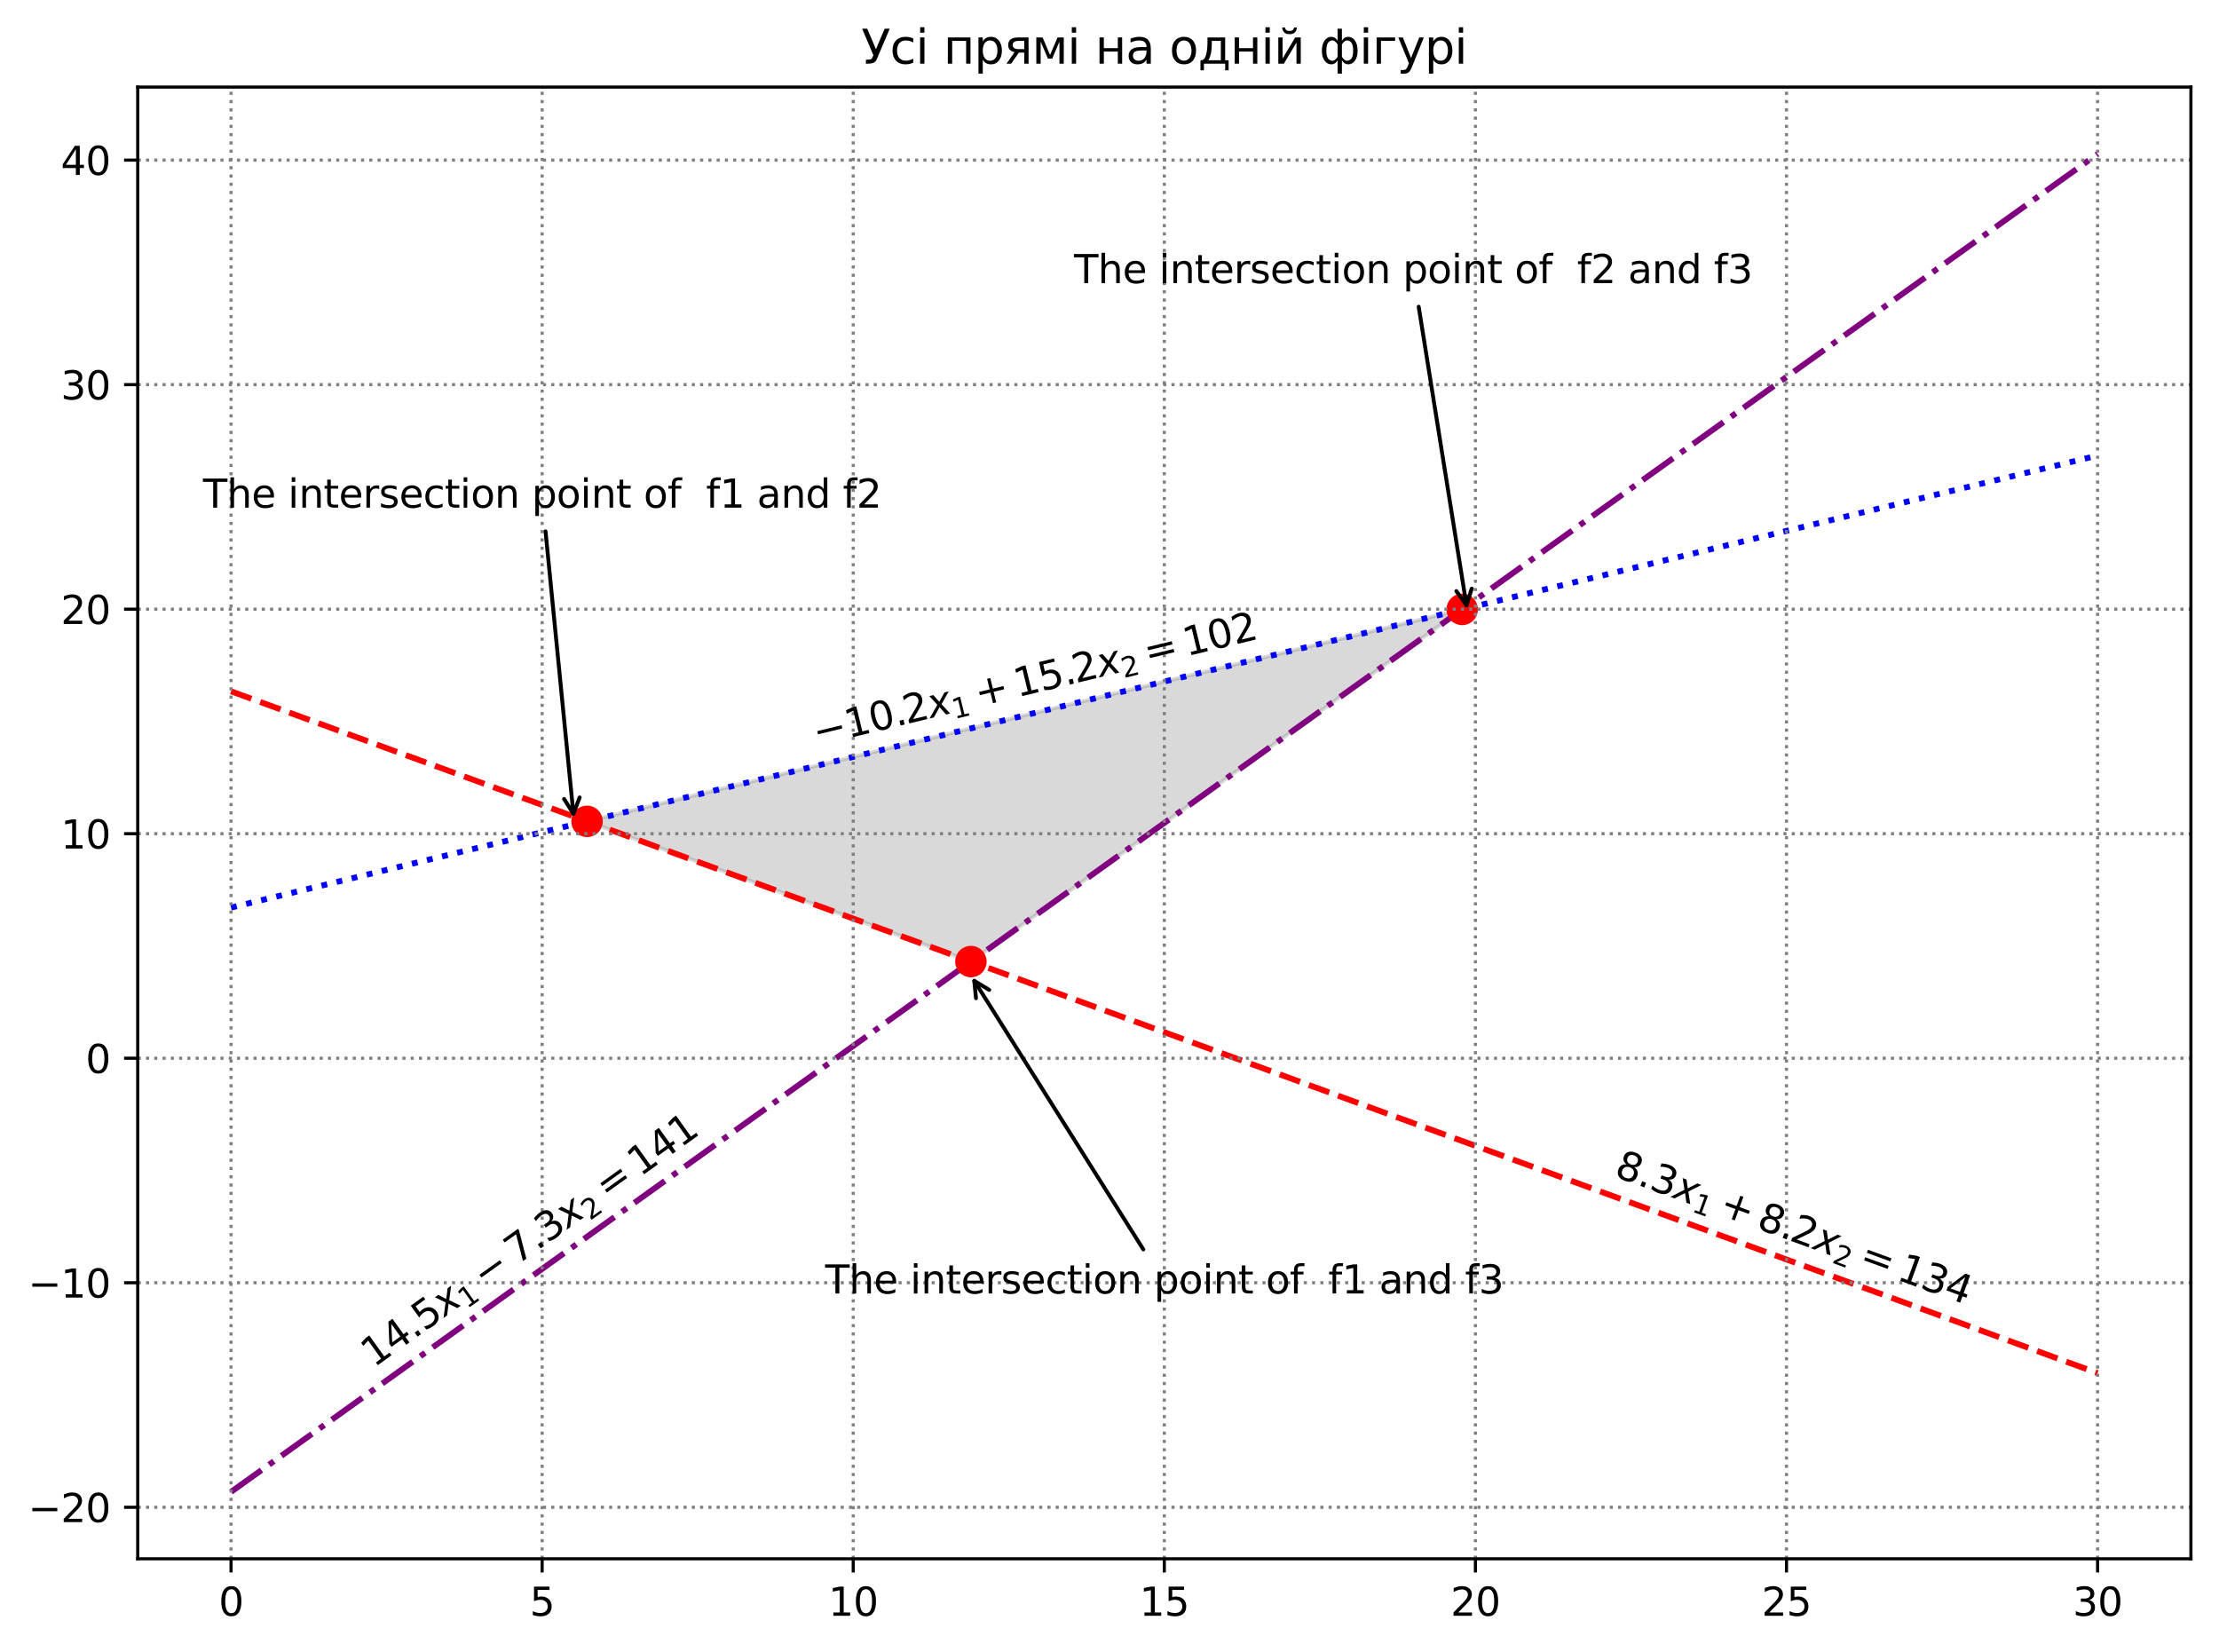 <?xml version="1.0" encoding="utf-8" standalone="no"?>
<!DOCTYPE svg PUBLIC "-//W3C//DTD SVG 1.1//EN"
  "http://www.w3.org/Graphics/SVG/1.1/DTD/svg11.dtd">
<svg xmlns:xlink="http://www.w3.org/1999/xlink" width="568.845pt" height="423.436pt" viewBox="0 0 568.845 423.436" xmlns="http://www.w3.org/2000/svg" version="1.1">
 <defs>
  <style type="text/css">*{stroke-linejoin: round; stroke-linecap: butt}</style>
 </defs>
 <g id="figure_1">
  <g id="patch_1">
   <path d="M 0 423.436 
L 568.845 423.436 
L 568.845 0 
L 0 0 
z
" style="fill: #ffffff"/>
  </g>
  <g id="axes_1">
   <g id="patch_2">
    <path d="M 35.305 399.558 
L 561.645 399.558 
L 561.645 22.318 
L 35.305 22.318 
z
" style="fill: #ffffff"/>
   </g>
   <g id="PolyCollection_1">
    <defs>
     <path id="m05fd730f6d" d="M 151.57 -212.509 
L 151.57 -213.166 
L 152.769 -213.457 
L 153.968 -213.747 
L 155.167 -214.038 
L 156.366 -214.328 
L 157.566 -214.618 
L 158.765 -214.909 
L 159.964 -215.199 
L 161.163 -215.489 
L 162.363 -215.78 
L 163.562 -216.07 
L 164.761 -216.361 
L 165.96 -216.651 
L 167.16 -216.941 
L 168.359 -217.232 
L 169.558 -217.522 
L 170.757 -217.812 
L 171.956 -218.103 
L 173.156 -218.393 
L 174.355 -218.684 
L 175.554 -218.974 
L 176.753 -219.264 
L 177.953 -219.555 
L 179.152 -219.845 
L 180.351 -220.135 
L 181.55 -220.426 
L 182.749 -220.716 
L 183.949 -221.007 
L 185.148 -221.297 
L 186.347 -221.587 
L 187.546 -221.878 
L 188.746 -222.168 
L 189.945 -222.458 
L 191.144 -222.749 
L 192.343 -223.039 
L 193.542 -223.33 
L 194.742 -223.62 
L 195.941 -223.91 
L 197.14 -224.201 
L 198.339 -224.491 
L 199.539 -224.782 
L 200.738 -225.072 
L 201.937 -225.362 
L 203.136 -225.653 
L 204.335 -225.943 
L 205.535 -226.233 
L 206.734 -226.524 
L 207.933 -226.814 
L 209.132 -227.105 
L 210.332 -227.395 
L 211.531 -227.685 
L 212.73 -227.976 
L 213.929 -228.266 
L 215.129 -228.556 
L 216.328 -228.847 
L 217.527 -229.137 
L 218.726 -229.428 
L 219.925 -229.718 
L 221.125 -230.008 
L 222.324 -230.299 
L 223.523 -230.589 
L 224.722 -230.879 
L 225.922 -231.17 
L 227.121 -231.46 
L 228.32 -231.751 
L 229.519 -232.041 
L 230.718 -232.331 
L 231.918 -232.622 
L 233.117 -232.912 
L 234.316 -233.202 
L 235.515 -233.493 
L 236.715 -233.783 
L 237.914 -234.074 
L 239.113 -234.364 
L 240.312 -234.654 
L 241.511 -234.945 
L 242.711 -235.235 
L 243.91 -235.525 
L 245.109 -235.816 
L 246.308 -236.106 
L 247.508 -236.397 
L 248.707 -236.687 
L 249.906 -236.977 
L 251.105 -237.268 
L 252.305 -237.558 
L 253.504 -237.849 
L 254.703 -238.139 
L 255.902 -238.429 
L 257.101 -238.72 
L 258.301 -239.01 
L 259.5 -239.3 
L 260.699 -239.591 
L 261.898 -239.881 
L 263.098 -240.172 
L 264.297 -240.462 
L 265.496 -240.752 
L 266.695 -241.043 
L 267.894 -241.333 
L 269.094 -241.623 
L 270.293 -241.914 
L 271.492 -242.204 
L 272.691 -242.495 
L 273.891 -242.785 
L 275.09 -243.075 
L 276.289 -243.366 
L 277.488 -243.656 
L 278.687 -243.946 
L 279.887 -244.237 
L 281.086 -244.527 
L 282.285 -244.818 
L 283.484 -245.108 
L 284.684 -245.398 
L 285.883 -245.689 
L 287.082 -245.979 
L 288.281 -246.269 
L 289.48 -246.56 
L 290.68 -246.85 
L 291.879 -247.141 
L 293.078 -247.431 
L 294.277 -247.721 
L 295.477 -248.012 
L 296.676 -248.302 
L 297.875 -248.592 
L 299.074 -248.883 
L 300.274 -249.173 
L 301.473 -249.464 
L 302.672 -249.754 
L 303.871 -250.044 
L 305.07 -250.335 
L 306.27 -250.625 
L 307.469 -250.916 
L 308.668 -251.206 
L 309.867 -251.496 
L 311.067 -251.787 
L 312.266 -252.077 
L 313.465 -252.367 
L 314.664 -252.658 
L 315.863 -252.948 
L 317.063 -253.239 
L 318.262 -253.529 
L 319.461 -253.819 
L 320.66 -254.11 
L 321.86 -254.4 
L 323.059 -254.69 
L 324.258 -254.981 
L 325.457 -255.271 
L 326.656 -255.562 
L 327.856 -255.852 
L 329.055 -256.142 
L 330.254 -256.433 
L 331.453 -256.723 
L 332.653 -257.013 
L 333.852 -257.304 
L 335.051 -257.594 
L 336.25 -257.885 
L 337.45 -258.175 
L 338.649 -258.465 
L 339.848 -258.756 
L 341.047 -259.046 
L 342.246 -259.336 
L 343.446 -259.627 
L 344.645 -259.917 
L 345.844 -260.208 
L 347.043 -260.498 
L 348.243 -260.788 
L 349.442 -261.079 
L 350.641 -261.369 
L 351.84 -261.66 
L 353.039 -261.95 
L 354.239 -262.24 
L 355.438 -262.531 
L 356.637 -262.821 
L 357.836 -263.111 
L 359.036 -263.402 
L 360.235 -263.692 
L 361.434 -263.983 
L 362.633 -264.273 
L 363.832 -264.563 
L 365.032 -264.854 
L 366.231 -265.144 
L 367.43 -265.434 
L 368.629 -265.725 
L 369.829 -266.015 
L 371.028 -266.306 
L 372.227 -266.596 
L 373.426 -266.886 
L 374.625 -267.177 
L 374.625 -267.077 
L 374.625 -267.077 
L 373.426 -266.218 
L 372.227 -265.358 
L 371.028 -264.499 
L 369.829 -263.639 
L 368.629 -262.78 
L 367.43 -261.92 
L 366.231 -261.061 
L 365.032 -260.201 
L 363.832 -259.342 
L 362.633 -258.482 
L 361.434 -257.623 
L 360.235 -256.763 
L 359.036 -255.904 
L 357.836 -255.044 
L 356.637 -254.184 
L 355.438 -253.325 
L 354.239 -252.465 
L 353.039 -251.606 
L 351.84 -250.746 
L 350.641 -249.887 
L 349.442 -249.027 
L 348.243 -248.168 
L 347.043 -247.308 
L 345.844 -246.449 
L 344.645 -245.589 
L 343.446 -244.73 
L 342.246 -243.87 
L 341.047 -243.011 
L 339.848 -242.151 
L 338.649 -241.292 
L 337.45 -240.432 
L 336.25 -239.573 
L 335.051 -238.713 
L 333.852 -237.854 
L 332.653 -236.994 
L 331.453 -236.135 
L 330.254 -235.275 
L 329.055 -234.416 
L 327.856 -233.556 
L 326.656 -232.697 
L 325.457 -231.837 
L 324.258 -230.978 
L 323.059 -230.118 
L 321.86 -229.259 
L 320.66 -228.399 
L 319.461 -227.54 
L 318.262 -226.68 
L 317.063 -225.821 
L 315.863 -224.961 
L 314.664 -224.102 
L 313.465 -223.242 
L 312.266 -222.383 
L 311.067 -221.523 
L 309.867 -220.663 
L 308.668 -219.804 
L 307.469 -218.944 
L 306.27 -218.085 
L 305.07 -217.225 
L 303.871 -216.366 
L 302.672 -215.506 
L 301.473 -214.647 
L 300.274 -213.787 
L 299.074 -212.928 
L 297.875 -212.068 
L 296.676 -211.209 
L 295.477 -210.349 
L 294.277 -209.49 
L 293.078 -208.63 
L 291.879 -207.771 
L 290.68 -206.911 
L 289.48 -206.052 
L 288.281 -205.192 
L 287.082 -204.333 
L 285.883 -203.473 
L 284.684 -202.614 
L 283.484 -201.754 
L 282.285 -200.895 
L 281.086 -200.035 
L 279.887 -199.176 
L 278.687 -198.316 
L 277.488 -197.457 
L 276.289 -196.597 
L 275.09 -195.738 
L 273.891 -194.878 
L 272.691 -194.019 
L 271.492 -193.159 
L 270.293 -192.3 
L 269.094 -191.44 
L 267.894 -190.581 
L 266.695 -189.721 
L 265.496 -188.862 
L 264.297 -188.002 
L 263.098 -187.143 
L 261.898 -186.283 
L 260.699 -185.423 
L 259.5 -184.564 
L 258.301 -183.704 
L 257.101 -182.845 
L 255.902 -181.985 
L 254.703 -181.126 
L 253.504 -180.266 
L 252.305 -179.407 
L 251.105 -178.547 
L 249.906 -177.688 
L 248.707 -177.031 
L 247.508 -177.469 
L 246.308 -177.907 
L 245.109 -178.345 
L 243.91 -178.783 
L 242.711 -179.221 
L 241.511 -179.659 
L 240.312 -180.097 
L 239.113 -180.535 
L 237.914 -180.973 
L 236.715 -181.411 
L 235.515 -181.849 
L 234.316 -182.287 
L 233.117 -182.725 
L 231.918 -183.163 
L 230.718 -183.601 
L 229.519 -184.039 
L 228.32 -184.477 
L 227.121 -184.915 
L 225.922 -185.353 
L 224.722 -185.791 
L 223.523 -186.229 
L 222.324 -186.667 
L 221.125 -187.105 
L 219.925 -187.543 
L 218.726 -187.981 
L 217.527 -188.419 
L 216.328 -188.857 
L 215.129 -189.295 
L 213.929 -189.733 
L 212.73 -190.171 
L 211.531 -190.609 
L 210.332 -191.047 
L 209.132 -191.485 
L 207.933 -191.923 
L 206.734 -192.361 
L 205.535 -192.799 
L 204.335 -193.237 
L 203.136 -193.675 
L 201.937 -194.113 
L 200.738 -194.551 
L 199.539 -194.989 
L 198.339 -195.427 
L 197.14 -195.865 
L 195.941 -196.303 
L 194.742 -196.741 
L 193.542 -197.179 
L 192.343 -197.617 
L 191.144 -198.055 
L 189.945 -198.493 
L 188.746 -198.931 
L 187.546 -199.369 
L 186.347 -199.807 
L 185.148 -200.245 
L 183.949 -200.683 
L 182.749 -201.121 
L 181.55 -201.559 
L 180.351 -201.997 
L 179.152 -202.435 
L 177.953 -202.873 
L 176.753 -203.311 
L 175.554 -203.749 
L 174.355 -204.187 
L 173.156 -204.625 
L 171.956 -205.063 
L 170.757 -205.501 
L 169.558 -205.939 
L 168.359 -206.377 
L 167.16 -206.815 
L 165.96 -207.253 
L 164.761 -207.691 
L 163.562 -208.129 
L 162.363 -208.567 
L 161.163 -209.005 
L 159.964 -209.443 
L 158.765 -209.881 
L 157.566 -210.319 
L 156.366 -210.757 
L 155.167 -211.195 
L 153.968 -211.633 
L 152.769 -212.071 
L 151.57 -212.509 
z
" style="stroke: #808080; stroke-opacity: 0.3"/>
    </defs>
    <g clip-path="url(#p51557638ba)">
     <use xlink:href="#m05fd730f6d" x="0" y="423.436" style="fill: #808080; fill-opacity: 0.3; stroke: #808080; stroke-opacity: 0.3"/>
    </g>
   </g>
   <g id="line2d_1">
    <path d="M 59.229 177.201 
L 537.72 351.962 
L 537.72 351.962 
" clip-path="url(#p51557638ba)" style="fill: none; stroke-dasharray: 5.55,2.4; stroke-dashoffset: 0; stroke: #ff0000; stroke-width: 1.5"/>
   </g>
   <g id="line2d_2">
    <path d="M 59.229 232.629 
L 537.72 116.768 
L 537.72 116.768 
" clip-path="url(#p51557638ba)" style="fill: none; stroke-dasharray: 1.5,2.475; stroke-dashoffset: 0; stroke: #0000ff; stroke-width: 1.5"/>
   </g>
   <g id="line2d_3">
    <path d="M 59.229 382.411 
L 537.72 39.465 
L 537.72 39.465 
" clip-path="url(#p51557638ba)" style="fill: none; stroke-dasharray: 9.6,2.4,1.5,2.4; stroke-dashoffset: 0; stroke: #800080; stroke-width: 1.5"/>
   </g>
   <g id="PathCollection_1">
    <defs>
     <path id="mcbcafa7d98" d="M 0 3.536 
C 0.938 3.536 1.837 3.163 2.5 2.5 
C 3.163 1.837 3.536 0.938 3.536 0 
C 3.536 -0.938 3.163 -1.837 2.5 -2.5 
C 1.837 -3.163 0.938 -3.536 0 -3.536 
C -0.938 -3.536 -1.837 -3.163 -2.5 -2.5 
C -3.163 -1.837 -3.536 -0.938 -3.536 0 
C -3.536 0.938 -3.163 1.837 -2.5 2.5 
C -1.837 3.163 -0.938 3.536 0 3.536 
z
" style="stroke: #ff0000"/>
    </defs>
    <g clip-path="url(#p51557638ba)">
     <use xlink:href="#mcbcafa7d98" x="150.488" y="210.532" style="fill: #ff0000; stroke: #ff0000"/>
     <use xlink:href="#mcbcafa7d98" x="374.835" y="156.209" style="fill: #ff0000; stroke: #ff0000"/>
     <use xlink:href="#mcbcafa7d98" x="248.895" y="246.473" style="fill: #ff0000; stroke: #ff0000"/>
    </g>
   </g>
   <g id="matplotlib.axis_1">
    <g id="xtick_1">
     <g id="line2d_4">
      <path d="M 59.229 399.558 
L 59.229 22.318 
" clip-path="url(#p51557638ba)" style="fill: none; stroke-dasharray: 0.8,1.32; stroke-dashoffset: 0; stroke: #808080; stroke-width: 0.8"/>
     </g>
     <g id="line2d_5">
      <defs>
       <path id="m568784bacf" d="M 0 0 
L 0 3.5 
" style="stroke: #000000; stroke-width: 0.8"/>
      </defs>
      <g>
       <use xlink:href="#m568784bacf" x="59.229" y="399.558" style="stroke: #000000; stroke-width: 0.8"/>
      </g>
     </g>
     <g id="text_1">
      <!-- 0 -->
      <g transform="translate(56.048 414.157)scale(0.1 -0.1)">
       <defs>
        <path id="DejaVuSans-30" d="M 2034 4250 
Q 1547 4250 1301 3770 
Q 1056 3291 1056 2328 
Q 1056 1369 1301 889 
Q 1547 409 2034 409 
Q 2525 409 2770 889 
Q 3016 1369 3016 2328 
Q 3016 3291 2770 3770 
Q 2525 4250 2034 4250 
z
M 2034 4750 
Q 2819 4750 3233 4129 
Q 3647 3509 3647 2328 
Q 3647 1150 3233 529 
Q 2819 -91 2034 -91 
Q 1250 -91 836 529 
Q 422 1150 422 2328 
Q 422 3509 836 4129 
Q 1250 4750 2034 4750 
z
" transform="scale(0.016)"/>
       </defs>
       <use xlink:href="#DejaVuSans-30"/>
      </g>
     </g>
    </g>
    <g id="xtick_2">
     <g id="line2d_6">
      <path d="M 138.978 399.558 
L 138.978 22.318 
" clip-path="url(#p51557638ba)" style="fill: none; stroke-dasharray: 0.8,1.32; stroke-dashoffset: 0; stroke: #808080; stroke-width: 0.8"/>
     </g>
     <g id="line2d_7">
      <g>
       <use xlink:href="#m568784bacf" x="138.978" y="399.558" style="stroke: #000000; stroke-width: 0.8"/>
      </g>
     </g>
     <g id="text_2">
      <!-- 5 -->
      <g transform="translate(135.796 414.157)scale(0.1 -0.1)">
       <defs>
        <path id="DejaVuSans-35" d="M 691 4666 
L 3169 4666 
L 3169 4134 
L 1269 4134 
L 1269 2991 
Q 1406 3038 1543 3061 
Q 1681 3084 1819 3084 
Q 2600 3084 3056 2656 
Q 3513 2228 3513 1497 
Q 3513 744 3044 326 
Q 2575 -91 1722 -91 
Q 1428 -91 1123 -41 
Q 819 9 494 109 
L 494 744 
Q 775 591 1075 516 
Q 1375 441 1709 441 
Q 2250 441 2565 725 
Q 2881 1009 2881 1497 
Q 2881 1984 2565 2268 
Q 2250 2553 1709 2553 
Q 1456 2553 1204 2497 
Q 953 2441 691 2322 
L 691 4666 
z
" transform="scale(0.016)"/>
       </defs>
       <use xlink:href="#DejaVuSans-35"/>
      </g>
     </g>
    </g>
    <g id="xtick_3">
     <g id="line2d_8">
      <path d="M 218.726 399.558 
L 218.726 22.318 
" clip-path="url(#p51557638ba)" style="fill: none; stroke-dasharray: 0.8,1.32; stroke-dashoffset: 0; stroke: #808080; stroke-width: 0.8"/>
     </g>
     <g id="line2d_9">
      <g>
       <use xlink:href="#m568784bacf" x="218.726" y="399.558" style="stroke: #000000; stroke-width: 0.8"/>
      </g>
     </g>
     <g id="text_3">
      <!-- 10 -->
      <g transform="translate(212.364 414.157)scale(0.1 -0.1)">
       <defs>
        <path id="DejaVuSans-31" d="M 794 531 
L 1825 531 
L 1825 4091 
L 703 3866 
L 703 4441 
L 1819 4666 
L 2450 4666 
L 2450 531 
L 3481 531 
L 3481 0 
L 794 0 
L 794 531 
z
" transform="scale(0.016)"/>
       </defs>
       <use xlink:href="#DejaVuSans-31"/>
       <use xlink:href="#DejaVuSans-30" x="63.623"/>
      </g>
     </g>
    </g>
    <g id="xtick_4">
     <g id="line2d_10">
      <path d="M 298.475 399.558 
L 298.475 22.318 
" clip-path="url(#p51557638ba)" style="fill: none; stroke-dasharray: 0.8,1.32; stroke-dashoffset: 0; stroke: #808080; stroke-width: 0.8"/>
     </g>
     <g id="line2d_11">
      <g>
       <use xlink:href="#m568784bacf" x="298.475" y="399.558" style="stroke: #000000; stroke-width: 0.8"/>
      </g>
     </g>
     <g id="text_4">
      <!-- 15 -->
      <g transform="translate(292.112 414.157)scale(0.1 -0.1)">
       <use xlink:href="#DejaVuSans-31"/>
       <use xlink:href="#DejaVuSans-35" x="63.623"/>
      </g>
     </g>
    </g>
    <g id="xtick_5">
     <g id="line2d_12">
      <path d="M 378.223 399.558 
L 378.223 22.318 
" clip-path="url(#p51557638ba)" style="fill: none; stroke-dasharray: 0.8,1.32; stroke-dashoffset: 0; stroke: #808080; stroke-width: 0.8"/>
     </g>
     <g id="line2d_13">
      <g>
       <use xlink:href="#m568784bacf" x="378.223" y="399.558" style="stroke: #000000; stroke-width: 0.8"/>
      </g>
     </g>
     <g id="text_5">
      <!-- 20 -->
      <g transform="translate(371.861 414.157)scale(0.1 -0.1)">
       <defs>
        <path id="DejaVuSans-32" d="M 1228 531 
L 3431 531 
L 3431 0 
L 469 0 
L 469 531 
Q 828 903 1448 1529 
Q 2069 2156 2228 2338 
Q 2531 2678 2651 2914 
Q 2772 3150 2772 3378 
Q 2772 3750 2511 3984 
Q 2250 4219 1831 4219 
Q 1534 4219 1204 4116 
Q 875 4013 500 3803 
L 500 4441 
Q 881 4594 1212 4672 
Q 1544 4750 1819 4750 
Q 2544 4750 2975 4387 
Q 3406 4025 3406 3419 
Q 3406 3131 3298 2873 
Q 3191 2616 2906 2266 
Q 2828 2175 2409 1742 
Q 1991 1309 1228 531 
z
" transform="scale(0.016)"/>
       </defs>
       <use xlink:href="#DejaVuSans-32"/>
       <use xlink:href="#DejaVuSans-30" x="63.623"/>
      </g>
     </g>
    </g>
    <g id="xtick_6">
     <g id="line2d_14">
      <path d="M 457.972 399.558 
L 457.972 22.318 
" clip-path="url(#p51557638ba)" style="fill: none; stroke-dasharray: 0.8,1.32; stroke-dashoffset: 0; stroke: #808080; stroke-width: 0.8"/>
     </g>
     <g id="line2d_15">
      <g>
       <use xlink:href="#m568784bacf" x="457.972" y="399.558" style="stroke: #000000; stroke-width: 0.8"/>
      </g>
     </g>
     <g id="text_6">
      <!-- 25 -->
      <g transform="translate(451.609 414.157)scale(0.1 -0.1)">
       <use xlink:href="#DejaVuSans-32"/>
       <use xlink:href="#DejaVuSans-35" x="63.623"/>
      </g>
     </g>
    </g>
    <g id="xtick_7">
     <g id="line2d_16">
      <path d="M 537.72 399.558 
L 537.72 22.318 
" clip-path="url(#p51557638ba)" style="fill: none; stroke-dasharray: 0.8,1.32; stroke-dashoffset: 0; stroke: #808080; stroke-width: 0.8"/>
     </g>
     <g id="line2d_17">
      <g>
       <use xlink:href="#m568784bacf" x="537.72" y="399.558" style="stroke: #000000; stroke-width: 0.8"/>
      </g>
     </g>
     <g id="text_7">
      <!-- 30 -->
      <g transform="translate(531.358 414.157)scale(0.1 -0.1)">
       <defs>
        <path id="DejaVuSans-33" d="M 2597 2516 
Q 3050 2419 3304 2112 
Q 3559 1806 3559 1356 
Q 3559 666 3084 287 
Q 2609 -91 1734 -91 
Q 1441 -91 1130 -33 
Q 819 25 488 141 
L 488 750 
Q 750 597 1062 519 
Q 1375 441 1716 441 
Q 2309 441 2620 675 
Q 2931 909 2931 1356 
Q 2931 1769 2642 2001 
Q 2353 2234 1838 2234 
L 1294 2234 
L 1294 2753 
L 1863 2753 
Q 2328 2753 2575 2939 
Q 2822 3125 2822 3475 
Q 2822 3834 2567 4026 
Q 2313 4219 1838 4219 
Q 1578 4219 1281 4162 
Q 984 4106 628 3988 
L 628 4550 
Q 988 4650 1302 4700 
Q 1616 4750 1894 4750 
Q 2613 4750 3031 4423 
Q 3450 4097 3450 3541 
Q 3450 3153 3228 2886 
Q 3006 2619 2597 2516 
z
" transform="scale(0.016)"/>
       </defs>
       <use xlink:href="#DejaVuSans-33"/>
       <use xlink:href="#DejaVuSans-30" x="63.623"/>
      </g>
     </g>
    </g>
   </g>
   <g id="matplotlib.axis_2">
    <g id="ytick_1">
     <g id="line2d_18">
      <path d="M 35.305 386.353 
L 561.645 386.353 
" clip-path="url(#p51557638ba)" style="fill: none; stroke-dasharray: 0.8,1.32; stroke-dashoffset: 0; stroke: #808080; stroke-width: 0.8"/>
     </g>
     <g id="line2d_19">
      <defs>
       <path id="madce05ad1d" d="M 0 0 
L -3.5 0 
" style="stroke: #000000; stroke-width: 0.8"/>
      </defs>
      <g>
       <use xlink:href="#madce05ad1d" x="35.305" y="386.353" style="stroke: #000000; stroke-width: 0.8"/>
      </g>
     </g>
     <g id="text_8">
      <!-- −20 -->
      <g transform="translate(7.2 390.152)scale(0.1 -0.1)">
       <defs>
        <path id="DejaVuSans-2212" d="M 678 2272 
L 4684 2272 
L 4684 1741 
L 678 1741 
L 678 2272 
z
" transform="scale(0.016)"/>
       </defs>
       <use xlink:href="#DejaVuSans-2212"/>
       <use xlink:href="#DejaVuSans-32" x="83.789"/>
       <use xlink:href="#DejaVuSans-30" x="147.412"/>
      </g>
     </g>
    </g>
    <g id="ytick_2">
     <g id="line2d_20">
      <path d="M 35.305 328.801 
L 561.645 328.801 
" clip-path="url(#p51557638ba)" style="fill: none; stroke-dasharray: 0.8,1.32; stroke-dashoffset: 0; stroke: #808080; stroke-width: 0.8"/>
     </g>
     <g id="line2d_21">
      <g>
       <use xlink:href="#madce05ad1d" x="35.305" y="328.801" style="stroke: #000000; stroke-width: 0.8"/>
      </g>
     </g>
     <g id="text_9">
      <!-- −10 -->
      <g transform="translate(7.2 332.6)scale(0.1 -0.1)">
       <use xlink:href="#DejaVuSans-2212"/>
       <use xlink:href="#DejaVuSans-31" x="83.789"/>
       <use xlink:href="#DejaVuSans-30" x="147.412"/>
      </g>
     </g>
    </g>
    <g id="ytick_3">
     <g id="line2d_22">
      <path d="M 35.305 271.249 
L 561.645 271.249 
" clip-path="url(#p51557638ba)" style="fill: none; stroke-dasharray: 0.8,1.32; stroke-dashoffset: 0; stroke: #808080; stroke-width: 0.8"/>
     </g>
     <g id="line2d_23">
      <g>
       <use xlink:href="#madce05ad1d" x="35.305" y="271.249" style="stroke: #000000; stroke-width: 0.8"/>
      </g>
     </g>
     <g id="text_10">
      <!-- 0 -->
      <g transform="translate(21.942 275.048)scale(0.1 -0.1)">
       <use xlink:href="#DejaVuSans-30"/>
      </g>
     </g>
    </g>
    <g id="ytick_4">
     <g id="line2d_24">
      <path d="M 35.305 213.697 
L 561.645 213.697 
" clip-path="url(#p51557638ba)" style="fill: none; stroke-dasharray: 0.8,1.32; stroke-dashoffset: 0; stroke: #808080; stroke-width: 0.8"/>
     </g>
     <g id="line2d_25">
      <g>
       <use xlink:href="#madce05ad1d" x="35.305" y="213.697" style="stroke: #000000; stroke-width: 0.8"/>
      </g>
     </g>
     <g id="text_11">
      <!-- 10 -->
      <g transform="translate(15.58 217.497)scale(0.1 -0.1)">
       <use xlink:href="#DejaVuSans-31"/>
       <use xlink:href="#DejaVuSans-30" x="63.623"/>
      </g>
     </g>
    </g>
    <g id="ytick_5">
     <g id="line2d_26">
      <path d="M 35.305 156.146 
L 561.645 156.146 
" clip-path="url(#p51557638ba)" style="fill: none; stroke-dasharray: 0.8,1.32; stroke-dashoffset: 0; stroke: #808080; stroke-width: 0.8"/>
     </g>
     <g id="line2d_27">
      <g>
       <use xlink:href="#madce05ad1d" x="35.305" y="156.146" style="stroke: #000000; stroke-width: 0.8"/>
      </g>
     </g>
     <g id="text_12">
      <!-- 20 -->
      <g transform="translate(15.58 159.945)scale(0.1 -0.1)">
       <use xlink:href="#DejaVuSans-32"/>
       <use xlink:href="#DejaVuSans-30" x="63.623"/>
      </g>
     </g>
    </g>
    <g id="ytick_6">
     <g id="line2d_28">
      <path d="M 35.305 98.594 
L 561.645 98.594 
" clip-path="url(#p51557638ba)" style="fill: none; stroke-dasharray: 0.8,1.32; stroke-dashoffset: 0; stroke: #808080; stroke-width: 0.8"/>
     </g>
     <g id="line2d_29">
      <g>
       <use xlink:href="#madce05ad1d" x="35.305" y="98.594" style="stroke: #000000; stroke-width: 0.8"/>
      </g>
     </g>
     <g id="text_13">
      <!-- 30 -->
      <g transform="translate(15.58 102.393)scale(0.1 -0.1)">
       <use xlink:href="#DejaVuSans-33"/>
       <use xlink:href="#DejaVuSans-30" x="63.623"/>
      </g>
     </g>
    </g>
    <g id="ytick_7">
     <g id="line2d_30">
      <path d="M 35.305 41.042 
L 561.645 41.042 
" clip-path="url(#p51557638ba)" style="fill: none; stroke-dasharray: 0.8,1.32; stroke-dashoffset: 0; stroke: #808080; stroke-width: 0.8"/>
     </g>
     <g id="line2d_31">
      <g>
       <use xlink:href="#madce05ad1d" x="35.305" y="41.042" style="stroke: #000000; stroke-width: 0.8"/>
      </g>
     </g>
     <g id="text_14">
      <!-- 40 -->
      <g transform="translate(15.58 44.841)scale(0.1 -0.1)">
       <defs>
        <path id="DejaVuSans-34" d="M 2419 4116 
L 825 1625 
L 2419 1625 
L 2419 4116 
z
M 2253 4666 
L 3047 4666 
L 3047 1625 
L 3713 1625 
L 3713 1100 
L 3047 1100 
L 3047 0 
L 2419 0 
L 2419 1100 
L 313 1100 
L 313 1709 
L 2253 4666 
z
" transform="scale(0.016)"/>
       </defs>
       <use xlink:href="#DejaVuSans-34"/>
       <use xlink:href="#DejaVuSans-30" x="63.623"/>
      </g>
     </g>
    </g>
   </g>
   <g id="patch_3">
    <path d="M 35.305 399.558 
L 35.305 22.318 
" style="fill: none; stroke: #000000; stroke-width: 0.8; stroke-linejoin: miter; stroke-linecap: square"/>
   </g>
   <g id="patch_4">
    <path d="M 561.645 399.558 
L 561.645 22.318 
" style="fill: none; stroke: #000000; stroke-width: 0.8; stroke-linejoin: miter; stroke-linecap: square"/>
   </g>
   <g id="patch_5">
    <path d="M 35.305 399.558 
L 561.645 399.558 
" style="fill: none; stroke: #000000; stroke-width: 0.8; stroke-linejoin: miter; stroke-linecap: square"/>
   </g>
   <g id="patch_6">
    <path d="M 35.305 22.318 
L 561.645 22.318 
" style="fill: none; stroke: #000000; stroke-width: 0.8; stroke-linejoin: miter; stroke-linecap: square"/>
   </g>
   <g id="text_15">
    <!-- $8.3x_1 + 8.2x_2 = 134$ -->
    <g transform="translate(413.504 301.503)rotate(20.064)scale(0.1 -0.1)">
     <defs>
      <path id="DejaVuSans-38" d="M 2034 2216 
Q 1584 2216 1326 1975 
Q 1069 1734 1069 1313 
Q 1069 891 1326 650 
Q 1584 409 2034 409 
Q 2484 409 2743 651 
Q 3003 894 3003 1313 
Q 3003 1734 2745 1975 
Q 2488 2216 2034 2216 
z
M 1403 2484 
Q 997 2584 770 2862 
Q 544 3141 544 3541 
Q 544 4100 942 4425 
Q 1341 4750 2034 4750 
Q 2731 4750 3128 4425 
Q 3525 4100 3525 3541 
Q 3525 3141 3298 2862 
Q 3072 2584 2669 2484 
Q 3125 2378 3379 2068 
Q 3634 1759 3634 1313 
Q 3634 634 3220 271 
Q 2806 -91 2034 -91 
Q 1263 -91 848 271 
Q 434 634 434 1313 
Q 434 1759 690 2068 
Q 947 2378 1403 2484 
z
M 1172 3481 
Q 1172 3119 1398 2916 
Q 1625 2713 2034 2713 
Q 2441 2713 2670 2916 
Q 2900 3119 2900 3481 
Q 2900 3844 2670 4047 
Q 2441 4250 2034 4250 
Q 1625 4250 1398 4047 
Q 1172 3844 1172 3481 
z
" transform="scale(0.016)"/>
      <path id="DejaVuSans-2e" d="M 684 794 
L 1344 794 
L 1344 0 
L 684 0 
L 684 794 
z
" transform="scale(0.016)"/>
      <path id="DejaVuSans-Oblique-78" d="M 3841 3500 
L 2234 1784 
L 3219 0 
L 2559 0 
L 1819 1388 
L 531 0 
L -166 0 
L 1556 1844 
L 641 3500 
L 1300 3500 
L 1972 2234 
L 3144 3500 
L 3841 3500 
z
" transform="scale(0.016)"/>
      <path id="DejaVuSans-2b" d="M 2944 4013 
L 2944 2272 
L 4684 2272 
L 4684 1741 
L 2944 1741 
L 2944 0 
L 2419 0 
L 2419 1741 
L 678 1741 
L 678 2272 
L 2419 2272 
L 2419 4013 
L 2944 4013 
z
" transform="scale(0.016)"/>
      <path id="DejaVuSans-3d" d="M 678 2906 
L 4684 2906 
L 4684 2381 
L 678 2381 
L 678 2906 
z
M 678 1631 
L 4684 1631 
L 4684 1100 
L 678 1100 
L 678 1631 
z
" transform="scale(0.016)"/>
     </defs>
     <use xlink:href="#DejaVuSans-38" transform="translate(0 0.781)"/>
     <use xlink:href="#DejaVuSans-2e" transform="translate(63.623 0.781)"/>
     <use xlink:href="#DejaVuSans-33" transform="translate(95.41 0.781)"/>
     <use xlink:href="#DejaVuSans-Oblique-78" transform="translate(159.033 0.781)"/>
     <use xlink:href="#DejaVuSans-31" transform="translate(218.213 -15.625)scale(0.7)"/>
     <use xlink:href="#DejaVuSans-2b" transform="translate(284.966 0.781)"/>
     <use xlink:href="#DejaVuSans-38" transform="translate(388.237 0.781)"/>
     <use xlink:href="#DejaVuSans-2e" transform="translate(451.86 0.781)"/>
     <use xlink:href="#DejaVuSans-32" transform="translate(478.147 0.781)"/>
     <use xlink:href="#DejaVuSans-Oblique-78" transform="translate(541.771 0.781)"/>
     <use xlink:href="#DejaVuSans-32" transform="translate(600.95 -15.625)scale(0.7)"/>
     <use xlink:href="#DejaVuSans-3d" transform="translate(667.703 0.781)"/>
     <use xlink:href="#DejaVuSans-31" transform="translate(770.975 0.781)"/>
     <use xlink:href="#DejaVuSans-33" transform="translate(834.598 0.781)"/>
     <use xlink:href="#DejaVuSans-34" transform="translate(898.221 0.781)"/>
    </g>
   </g>
   <g id="text_16">
    <!-- $-10.2x_1 + 15.2x_2 = 102$ -->
    <g transform="translate(209.326 191.267)rotate(-13.611)scale(0.1 -0.1)">
     <use xlink:href="#DejaVuSans-2212" transform="translate(0 0.781)"/>
     <use xlink:href="#DejaVuSans-31" transform="translate(83.789 0.781)"/>
     <use xlink:href="#DejaVuSans-30" transform="translate(147.412 0.781)"/>
     <use xlink:href="#DejaVuSans-2e" transform="translate(211.035 0.781)"/>
     <use xlink:href="#DejaVuSans-32" transform="translate(237.322 0.781)"/>
     <use xlink:href="#DejaVuSans-Oblique-78" transform="translate(300.945 0.781)"/>
     <use xlink:href="#DejaVuSans-31" transform="translate(360.125 -15.625)scale(0.7)"/>
     <use xlink:href="#DejaVuSans-2b" transform="translate(426.878 0.781)"/>
     <use xlink:href="#DejaVuSans-31" transform="translate(530.149 0.781)"/>
     <use xlink:href="#DejaVuSans-35" transform="translate(593.772 0.781)"/>
     <use xlink:href="#DejaVuSans-2e" transform="translate(657.396 0.781)"/>
     <use xlink:href="#DejaVuSans-32" transform="translate(683.683 0.781)"/>
     <use xlink:href="#DejaVuSans-Oblique-78" transform="translate(747.306 0.781)"/>
     <use xlink:href="#DejaVuSans-32" transform="translate(806.485 -15.625)scale(0.7)"/>
     <use xlink:href="#DejaVuSans-3d" transform="translate(873.238 0.781)"/>
     <use xlink:href="#DejaVuSans-31" transform="translate(976.51 0.781)"/>
     <use xlink:href="#DejaVuSans-30" transform="translate(1040.133 0.781)"/>
     <use xlink:href="#DejaVuSans-32" transform="translate(1103.756 0.781)"/>
    </g>
   </g>
   <g id="text_17">
    <!-- $14.5x_1 - 7.3x_2 = 141$ -->
    <g transform="translate(95.867 350.716)rotate(-35.63)scale(0.1 -0.1)">
     <defs>
      <path id="DejaVuSans-37" d="M 525 4666 
L 3525 4666 
L 3525 4397 
L 1831 0 
L 1172 0 
L 2766 4134 
L 525 4134 
L 525 4666 
z
" transform="scale(0.016)"/>
     </defs>
     <use xlink:href="#DejaVuSans-31" transform="translate(0 0.781)"/>
     <use xlink:href="#DejaVuSans-34" transform="translate(63.623 0.781)"/>
     <use xlink:href="#DejaVuSans-2e" transform="translate(127.246 0.781)"/>
     <use xlink:href="#DejaVuSans-35" transform="translate(159.033 0.781)"/>
     <use xlink:href="#DejaVuSans-Oblique-78" transform="translate(222.656 0.781)"/>
     <use xlink:href="#DejaVuSans-31" transform="translate(281.836 -15.625)scale(0.7)"/>
     <use xlink:href="#DejaVuSans-2212" transform="translate(348.589 0.781)"/>
     <use xlink:href="#DejaVuSans-37" transform="translate(451.86 0.781)"/>
     <use xlink:href="#DejaVuSans-2e" transform="translate(515.483 0.781)"/>
     <use xlink:href="#DejaVuSans-33" transform="translate(547.271 0.781)"/>
     <use xlink:href="#DejaVuSans-Oblique-78" transform="translate(610.894 0.781)"/>
     <use xlink:href="#DejaVuSans-32" transform="translate(670.073 -15.625)scale(0.7)"/>
     <use xlink:href="#DejaVuSans-3d" transform="translate(736.826 0.781)"/>
     <use xlink:href="#DejaVuSans-31" transform="translate(840.098 0.781)"/>
     <use xlink:href="#DejaVuSans-34" transform="translate(903.721 0.781)"/>
     <use xlink:href="#DejaVuSans-31" transform="translate(967.344 0.781)"/>
    </g>
   </g>
   <g id="patch_7">
    <path d="M 139.849 136.197 
Q 143.475 172.947 146.992 208.585 
" style="fill: none; stroke: #000000; stroke-linecap: round"/>
    <path d="M 148.589 204.407 
L 146.992 208.585 
L 144.609 204.8 
" style="fill: none; stroke: #000000; stroke-linecap: round"/>
   </g>
   <g id="text_18">
    <!-- The intersection point of  f1 and f2 -->
    <g transform="translate(52.036 130.129)scale(0.1 -0.1)">
     <defs>
      <path id="DejaVuSans-54" d="M -19 4666 
L 3928 4666 
L 3928 4134 
L 2272 4134 
L 2272 0 
L 1638 0 
L 1638 4134 
L -19 4134 
L -19 4666 
z
" transform="scale(0.016)"/>
      <path id="DejaVuSans-68" d="M 3513 2113 
L 3513 0 
L 2938 0 
L 2938 2094 
Q 2938 2591 2744 2837 
Q 2550 3084 2163 3084 
Q 1697 3084 1428 2787 
Q 1159 2491 1159 1978 
L 1159 0 
L 581 0 
L 581 4863 
L 1159 4863 
L 1159 2956 
Q 1366 3272 1645 3428 
Q 1925 3584 2291 3584 
Q 2894 3584 3203 3211 
Q 3513 2838 3513 2113 
z
" transform="scale(0.016)"/>
      <path id="DejaVuSans-65" d="M 3597 1894 
L 3597 1613 
L 953 1613 
Q 991 1019 1311 708 
Q 1631 397 2203 397 
Q 2534 397 2845 478 
Q 3156 559 3463 722 
L 3463 178 
Q 3153 47 2828 -22 
Q 2503 -91 2169 -91 
Q 1331 -91 842 396 
Q 353 884 353 1716 
Q 353 2575 817 3079 
Q 1281 3584 2069 3584 
Q 2775 3584 3186 3129 
Q 3597 2675 3597 1894 
z
M 3022 2063 
Q 3016 2534 2758 2815 
Q 2500 3097 2075 3097 
Q 1594 3097 1305 2825 
Q 1016 2553 972 2059 
L 3022 2063 
z
" transform="scale(0.016)"/>
      <path id="DejaVuSans-20" transform="scale(0.016)"/>
      <path id="DejaVuSans-69" d="M 603 3500 
L 1178 3500 
L 1178 0 
L 603 0 
L 603 3500 
z
M 603 4863 
L 1178 4863 
L 1178 4134 
L 603 4134 
L 603 4863 
z
" transform="scale(0.016)"/>
      <path id="DejaVuSans-6e" d="M 3513 2113 
L 3513 0 
L 2938 0 
L 2938 2094 
Q 2938 2591 2744 2837 
Q 2550 3084 2163 3084 
Q 1697 3084 1428 2787 
Q 1159 2491 1159 1978 
L 1159 0 
L 581 0 
L 581 3500 
L 1159 3500 
L 1159 2956 
Q 1366 3272 1645 3428 
Q 1925 3584 2291 3584 
Q 2894 3584 3203 3211 
Q 3513 2838 3513 2113 
z
" transform="scale(0.016)"/>
      <path id="DejaVuSans-74" d="M 1172 4494 
L 1172 3500 
L 2356 3500 
L 2356 3053 
L 1172 3053 
L 1172 1153 
Q 1172 725 1289 603 
Q 1406 481 1766 481 
L 2356 481 
L 2356 0 
L 1766 0 
Q 1100 0 847 248 
Q 594 497 594 1153 
L 594 3053 
L 172 3053 
L 172 3500 
L 594 3500 
L 594 4494 
L 1172 4494 
z
" transform="scale(0.016)"/>
      <path id="DejaVuSans-72" d="M 2631 2963 
Q 2534 3019 2420 3045 
Q 2306 3072 2169 3072 
Q 1681 3072 1420 2755 
Q 1159 2438 1159 1844 
L 1159 0 
L 581 0 
L 581 3500 
L 1159 3500 
L 1159 2956 
Q 1341 3275 1631 3429 
Q 1922 3584 2338 3584 
Q 2397 3584 2469 3576 
Q 2541 3569 2628 3553 
L 2631 2963 
z
" transform="scale(0.016)"/>
      <path id="DejaVuSans-73" d="M 2834 3397 
L 2834 2853 
Q 2591 2978 2328 3040 
Q 2066 3103 1784 3103 
Q 1356 3103 1142 2972 
Q 928 2841 928 2578 
Q 928 2378 1081 2264 
Q 1234 2150 1697 2047 
L 1894 2003 
Q 2506 1872 2764 1633 
Q 3022 1394 3022 966 
Q 3022 478 2636 193 
Q 2250 -91 1575 -91 
Q 1294 -91 989 -36 
Q 684 19 347 128 
L 347 722 
Q 666 556 975 473 
Q 1284 391 1588 391 
Q 1994 391 2212 530 
Q 2431 669 2431 922 
Q 2431 1156 2273 1281 
Q 2116 1406 1581 1522 
L 1381 1569 
Q 847 1681 609 1914 
Q 372 2147 372 2553 
Q 372 3047 722 3315 
Q 1072 3584 1716 3584 
Q 2034 3584 2315 3537 
Q 2597 3491 2834 3397 
z
" transform="scale(0.016)"/>
      <path id="DejaVuSans-63" d="M 3122 3366 
L 3122 2828 
Q 2878 2963 2633 3030 
Q 2388 3097 2138 3097 
Q 1578 3097 1268 2742 
Q 959 2388 959 1747 
Q 959 1106 1268 751 
Q 1578 397 2138 397 
Q 2388 397 2633 464 
Q 2878 531 3122 666 
L 3122 134 
Q 2881 22 2623 -34 
Q 2366 -91 2075 -91 
Q 1284 -91 818 406 
Q 353 903 353 1747 
Q 353 2603 823 3093 
Q 1294 3584 2113 3584 
Q 2378 3584 2631 3529 
Q 2884 3475 3122 3366 
z
" transform="scale(0.016)"/>
      <path id="DejaVuSans-6f" d="M 1959 3097 
Q 1497 3097 1228 2736 
Q 959 2375 959 1747 
Q 959 1119 1226 758 
Q 1494 397 1959 397 
Q 2419 397 2687 759 
Q 2956 1122 2956 1747 
Q 2956 2369 2687 2733 
Q 2419 3097 1959 3097 
z
M 1959 3584 
Q 2709 3584 3137 3096 
Q 3566 2609 3566 1747 
Q 3566 888 3137 398 
Q 2709 -91 1959 -91 
Q 1206 -91 779 398 
Q 353 888 353 1747 
Q 353 2609 779 3096 
Q 1206 3584 1959 3584 
z
" transform="scale(0.016)"/>
      <path id="DejaVuSans-70" d="M 1159 525 
L 1159 -1331 
L 581 -1331 
L 581 3500 
L 1159 3500 
L 1159 2969 
Q 1341 3281 1617 3432 
Q 1894 3584 2278 3584 
Q 2916 3584 3314 3078 
Q 3713 2572 3713 1747 
Q 3713 922 3314 415 
Q 2916 -91 2278 -91 
Q 1894 -91 1617 61 
Q 1341 213 1159 525 
z
M 3116 1747 
Q 3116 2381 2855 2742 
Q 2594 3103 2138 3103 
Q 1681 3103 1420 2742 
Q 1159 2381 1159 1747 
Q 1159 1113 1420 752 
Q 1681 391 2138 391 
Q 2594 391 2855 752 
Q 3116 1113 3116 1747 
z
" transform="scale(0.016)"/>
      <path id="DejaVuSans-66" d="M 2375 4863 
L 2375 4384 
L 1825 4384 
Q 1516 4384 1395 4259 
Q 1275 4134 1275 3809 
L 1275 3500 
L 2222 3500 
L 2222 3053 
L 1275 3053 
L 1275 0 
L 697 0 
L 697 3053 
L 147 3053 
L 147 3500 
L 697 3500 
L 697 3744 
Q 697 4328 969 4595 
Q 1241 4863 1831 4863 
L 2375 4863 
z
" transform="scale(0.016)"/>
      <path id="DejaVuSans-61" d="M 2194 1759 
Q 1497 1759 1228 1600 
Q 959 1441 959 1056 
Q 959 750 1161 570 
Q 1363 391 1709 391 
Q 2188 391 2477 730 
Q 2766 1069 2766 1631 
L 2766 1759 
L 2194 1759 
z
M 3341 1997 
L 3341 0 
L 2766 0 
L 2766 531 
Q 2569 213 2275 61 
Q 1981 -91 1556 -91 
Q 1019 -91 701 211 
Q 384 513 384 1019 
Q 384 1609 779 1909 
Q 1175 2209 1959 2209 
L 2766 2209 
L 2766 2266 
Q 2766 2663 2505 2880 
Q 2244 3097 1772 3097 
Q 1472 3097 1187 3025 
Q 903 2953 641 2809 
L 641 3341 
Q 956 3463 1253 3523 
Q 1550 3584 1831 3584 
Q 2591 3584 2966 3190 
Q 3341 2797 3341 1997 
z
" transform="scale(0.016)"/>
      <path id="DejaVuSans-64" d="M 2906 2969 
L 2906 4863 
L 3481 4863 
L 3481 0 
L 2906 0 
L 2906 525 
Q 2725 213 2448 61 
Q 2172 -91 1784 -91 
Q 1150 -91 751 415 
Q 353 922 353 1747 
Q 353 2572 751 3078 
Q 1150 3584 1784 3584 
Q 2172 3584 2448 3432 
Q 2725 3281 2906 2969 
z
M 947 1747 
Q 947 1113 1208 752 
Q 1469 391 1925 391 
Q 2381 391 2643 752 
Q 2906 1113 2906 1747 
Q 2906 2381 2643 2742 
Q 2381 3103 1925 3103 
Q 1469 3103 1208 2742 
Q 947 2381 947 1747 
z
" transform="scale(0.016)"/>
     </defs>
     <use xlink:href="#DejaVuSans-54"/>
     <use xlink:href="#DejaVuSans-68" x="61.084"/>
     <use xlink:href="#DejaVuSans-65" x="124.463"/>
     <use xlink:href="#DejaVuSans-20" x="185.986"/>
     <use xlink:href="#DejaVuSans-69" x="217.773"/>
     <use xlink:href="#DejaVuSans-6e" x="245.557"/>
     <use xlink:href="#DejaVuSans-74" x="308.936"/>
     <use xlink:href="#DejaVuSans-65" x="348.145"/>
     <use xlink:href="#DejaVuSans-72" x="409.668"/>
     <use xlink:href="#DejaVuSans-73" x="450.781"/>
     <use xlink:href="#DejaVuSans-65" x="502.881"/>
     <use xlink:href="#DejaVuSans-63" x="564.404"/>
     <use xlink:href="#DejaVuSans-74" x="619.385"/>
     <use xlink:href="#DejaVuSans-69" x="658.594"/>
     <use xlink:href="#DejaVuSans-6f" x="686.377"/>
     <use xlink:href="#DejaVuSans-6e" x="747.559"/>
     <use xlink:href="#DejaVuSans-20" x="810.938"/>
     <use xlink:href="#DejaVuSans-70" x="842.725"/>
     <use xlink:href="#DejaVuSans-6f" x="906.201"/>
     <use xlink:href="#DejaVuSans-69" x="967.383"/>
     <use xlink:href="#DejaVuSans-6e" x="995.166"/>
     <use xlink:href="#DejaVuSans-74" x="1058.545"/>
     <use xlink:href="#DejaVuSans-20" x="1097.754"/>
     <use xlink:href="#DejaVuSans-6f" x="1129.541"/>
     <use xlink:href="#DejaVuSans-66" x="1190.723"/>
     <use xlink:href="#DejaVuSans-20" x="1225.928"/>
     <use xlink:href="#DejaVuSans-20" x="1257.715"/>
     <use xlink:href="#DejaVuSans-66" x="1289.502"/>
     <use xlink:href="#DejaVuSans-31" x="1324.707"/>
     <use xlink:href="#DejaVuSans-20" x="1388.33"/>
     <use xlink:href="#DejaVuSans-61" x="1420.117"/>
     <use xlink:href="#DejaVuSans-6e" x="1481.396"/>
     <use xlink:href="#DejaVuSans-64" x="1544.775"/>
     <use xlink:href="#DejaVuSans-20" x="1608.252"/>
     <use xlink:href="#DejaVuSans-66" x="1640.039"/>
     <use xlink:href="#DejaVuSans-32" x="1675.244"/>
    </g>
   </g>
   <g id="patch_8">
    <path d="M 363.685 78.631 
Q 369.899 117.439 375.937 155.142 
" style="fill: none; stroke: #000000; stroke-linecap: round"/>
    <path d="M 377.279 150.876 
L 375.937 155.142 
L 373.329 151.509 
" style="fill: none; stroke: #000000; stroke-linecap: round"/>
   </g>
   <g id="text_19">
    <!-- The intersection point of  f2 and f3 -->
    <g transform="translate(275.332 72.577)scale(0.1 -0.1)">
     <use xlink:href="#DejaVuSans-54"/>
     <use xlink:href="#DejaVuSans-68" x="61.084"/>
     <use xlink:href="#DejaVuSans-65" x="124.463"/>
     <use xlink:href="#DejaVuSans-20" x="185.986"/>
     <use xlink:href="#DejaVuSans-69" x="217.773"/>
     <use xlink:href="#DejaVuSans-6e" x="245.557"/>
     <use xlink:href="#DejaVuSans-74" x="308.936"/>
     <use xlink:href="#DejaVuSans-65" x="348.145"/>
     <use xlink:href="#DejaVuSans-72" x="409.668"/>
     <use xlink:href="#DejaVuSans-73" x="450.781"/>
     <use xlink:href="#DejaVuSans-65" x="502.881"/>
     <use xlink:href="#DejaVuSans-63" x="564.404"/>
     <use xlink:href="#DejaVuSans-74" x="619.385"/>
     <use xlink:href="#DejaVuSans-69" x="658.594"/>
     <use xlink:href="#DejaVuSans-6f" x="686.377"/>
     <use xlink:href="#DejaVuSans-6e" x="747.559"/>
     <use xlink:href="#DejaVuSans-20" x="810.938"/>
     <use xlink:href="#DejaVuSans-70" x="842.725"/>
     <use xlink:href="#DejaVuSans-6f" x="906.201"/>
     <use xlink:href="#DejaVuSans-69" x="967.383"/>
     <use xlink:href="#DejaVuSans-6e" x="995.166"/>
     <use xlink:href="#DejaVuSans-74" x="1058.545"/>
     <use xlink:href="#DejaVuSans-20" x="1097.754"/>
     <use xlink:href="#DejaVuSans-6f" x="1129.541"/>
     <use xlink:href="#DejaVuSans-66" x="1190.723"/>
     <use xlink:href="#DejaVuSans-20" x="1225.928"/>
     <use xlink:href="#DejaVuSans-20" x="1257.715"/>
     <use xlink:href="#DejaVuSans-66" x="1289.502"/>
     <use xlink:href="#DejaVuSans-32" x="1324.707"/>
     <use xlink:href="#DejaVuSans-20" x="1388.33"/>
     <use xlink:href="#DejaVuSans-61" x="1420.117"/>
     <use xlink:href="#DejaVuSans-6e" x="1481.396"/>
     <use xlink:href="#DejaVuSans-64" x="1544.775"/>
     <use xlink:href="#DejaVuSans-20" x="1608.252"/>
     <use xlink:href="#DejaVuSans-66" x="1640.039"/>
     <use xlink:href="#DejaVuSans-33" x="1675.244"/>
    </g>
   </g>
   <g id="patch_9">
    <path d="M 293.104 320.27 
Q 271.133 285.368 249.757 251.412 
" style="fill: none; stroke: #000000; stroke-linecap: round"/>
    <path d="M 250.196 255.863 
L 249.757 251.412 
L 253.581 253.732 
" style="fill: none; stroke: #000000; stroke-linecap: round"/>
   </g>
   <g id="text_20">
    <!-- The intersection point of  f1 and f3 -->
    <g transform="translate(211.533 331.56)scale(0.1 -0.1)">
     <use xlink:href="#DejaVuSans-54"/>
     <use xlink:href="#DejaVuSans-68" x="61.084"/>
     <use xlink:href="#DejaVuSans-65" x="124.463"/>
     <use xlink:href="#DejaVuSans-20" x="185.986"/>
     <use xlink:href="#DejaVuSans-69" x="217.773"/>
     <use xlink:href="#DejaVuSans-6e" x="245.557"/>
     <use xlink:href="#DejaVuSans-74" x="308.936"/>
     <use xlink:href="#DejaVuSans-65" x="348.145"/>
     <use xlink:href="#DejaVuSans-72" x="409.668"/>
     <use xlink:href="#DejaVuSans-73" x="450.781"/>
     <use xlink:href="#DejaVuSans-65" x="502.881"/>
     <use xlink:href="#DejaVuSans-63" x="564.404"/>
     <use xlink:href="#DejaVuSans-74" x="619.385"/>
     <use xlink:href="#DejaVuSans-69" x="658.594"/>
     <use xlink:href="#DejaVuSans-6f" x="686.377"/>
     <use xlink:href="#DejaVuSans-6e" x="747.559"/>
     <use xlink:href="#DejaVuSans-20" x="810.938"/>
     <use xlink:href="#DejaVuSans-70" x="842.725"/>
     <use xlink:href="#DejaVuSans-6f" x="906.201"/>
     <use xlink:href="#DejaVuSans-69" x="967.383"/>
     <use xlink:href="#DejaVuSans-6e" x="995.166"/>
     <use xlink:href="#DejaVuSans-74" x="1058.545"/>
     <use xlink:href="#DejaVuSans-20" x="1097.754"/>
     <use xlink:href="#DejaVuSans-6f" x="1129.541"/>
     <use xlink:href="#DejaVuSans-66" x="1190.723"/>
     <use xlink:href="#DejaVuSans-20" x="1225.928"/>
     <use xlink:href="#DejaVuSans-20" x="1257.715"/>
     <use xlink:href="#DejaVuSans-66" x="1289.502"/>
     <use xlink:href="#DejaVuSans-31" x="1324.707"/>
     <use xlink:href="#DejaVuSans-20" x="1388.33"/>
     <use xlink:href="#DejaVuSans-61" x="1420.117"/>
     <use xlink:href="#DejaVuSans-6e" x="1481.396"/>
     <use xlink:href="#DejaVuSans-64" x="1544.775"/>
     <use xlink:href="#DejaVuSans-20" x="1608.252"/>
     <use xlink:href="#DejaVuSans-66" x="1640.039"/>
     <use xlink:href="#DejaVuSans-33" x="1675.244"/>
    </g>
   </g>
   <g id="text_21">
    <!-- Усі прямі на одній фігурі -->
    <g transform="translate(220.807 16.318)scale(0.12 -0.12)">
     <defs>
      <path id="DejaVuSans-423" d="M 2047 566 
Q 1981 409 1881 291 
Q 1634 0 850 0 
L 609 0 
L 609 531 
L 806 531 
Q 1178 531 1322 616 
Q 1409 669 1466 800 
L 1606 1131 
L 109 4666 
L 788 4666 
L 1947 1928 
L 3113 4666 
L 3791 4666 
L 2047 566 
z
" transform="scale(0.016)"/>
      <path id="DejaVuSans-441" d="M 3122 3366 
L 3122 2828 
Q 2878 2963 2633 3030 
Q 2388 3097 2138 3097 
Q 1578 3097 1268 2742 
Q 959 2388 959 1747 
Q 959 1106 1268 751 
Q 1578 397 2138 397 
Q 2388 397 2633 464 
Q 2878 531 3122 666 
L 3122 134 
Q 2881 22 2623 -34 
Q 2366 -91 2075 -91 
Q 1284 -91 818 406 
Q 353 903 353 1747 
Q 353 2603 823 3093 
Q 1294 3584 2113 3584 
Q 2378 3584 2631 3529 
Q 2884 3475 3122 3366 
z
" transform="scale(0.016)"/>
      <path id="DejaVuSans-456" d="M 603 3500 
L 1178 3500 
L 1178 0 
L 603 0 
L 603 3500 
z
M 603 4863 
L 1178 4863 
L 1178 4134 
L 603 4134 
L 603 4863 
z
" transform="scale(0.016)"/>
      <path id="DejaVuSans-43f" d="M 3603 3500 
L 3603 0 
L 3025 0 
L 3025 3041 
L 1159 3041 
L 1159 0 
L 581 0 
L 581 3500 
L 3603 3500 
z
" transform="scale(0.016)"/>
      <path id="DejaVuSans-440" d="M 1159 525 
L 1159 -1331 
L 581 -1331 
L 581 3500 
L 1159 3500 
L 1159 2969 
Q 1341 3281 1617 3432 
Q 1894 3584 2278 3584 
Q 2916 3584 3314 3078 
Q 3713 2572 3713 1747 
Q 3713 922 3314 415 
Q 2916 -91 2278 -91 
Q 1894 -91 1617 61 
Q 1341 213 1159 525 
z
M 3116 1747 
Q 3116 2381 2855 2742 
Q 2594 3103 2138 3103 
Q 1681 3103 1420 2742 
Q 1159 2381 1159 1747 
Q 1159 1113 1420 752 
Q 1681 391 2138 391 
Q 2594 391 2855 752 
Q 3116 1113 3116 1747 
z
" transform="scale(0.016)"/>
      <path id="DejaVuSans-44f" d="M 1181 2491 
Q 1181 2231 1381 2084 
Q 1581 1938 1953 1938 
L 2728 1938 
L 2728 3041 
L 1953 3041 
Q 1581 3041 1381 2897 
Q 1181 2753 1181 2491 
z
M 363 0 
L 1431 1534 
Q 1069 1616 828 1830 
Q 588 2044 588 2491 
Q 588 2997 923 3248 
Q 1259 3500 1938 3500 
L 3306 3500 
L 3306 0 
L 2728 0 
L 2728 1478 
L 2013 1478 
L 981 0 
L 363 0 
z
" transform="scale(0.016)"/>
      <path id="DejaVuSans-43c" d="M 581 3500 
L 1422 3500 
L 2416 1156 
L 3413 3500 
L 4247 3500 
L 4247 0 
L 3669 0 
L 3669 2950 
L 2703 672 
L 2128 672 
L 1159 2950 
L 1159 0 
L 581 0 
L 581 3500 
z
" transform="scale(0.016)"/>
      <path id="DejaVuSans-43d" d="M 581 3500 
L 1159 3500 
L 1159 2072 
L 3025 2072 
L 3025 3500 
L 3603 3500 
L 3603 0 
L 3025 0 
L 3025 1613 
L 1159 1613 
L 1159 0 
L 581 0 
L 581 3500 
z
" transform="scale(0.016)"/>
      <path id="DejaVuSans-430" d="M 2194 1759 
Q 1497 1759 1228 1600 
Q 959 1441 959 1056 
Q 959 750 1161 570 
Q 1363 391 1709 391 
Q 2188 391 2477 730 
Q 2766 1069 2766 1631 
L 2766 1759 
L 2194 1759 
z
M 3341 1997 
L 3341 0 
L 2766 0 
L 2766 531 
Q 2569 213 2275 61 
Q 1981 -91 1556 -91 
Q 1019 -91 701 211 
Q 384 513 384 1019 
Q 384 1609 779 1909 
Q 1175 2209 1959 2209 
L 2766 2209 
L 2766 2266 
Q 2766 2663 2505 2880 
Q 2244 3097 1772 3097 
Q 1472 3097 1187 3025 
Q 903 2953 641 2809 
L 641 3341 
Q 956 3463 1253 3523 
Q 1550 3584 1831 3584 
Q 2591 3584 2966 3190 
Q 3341 2797 3341 1997 
z
" transform="scale(0.016)"/>
      <path id="DejaVuSans-43e" d="M 1959 3097 
Q 1497 3097 1228 2736 
Q 959 2375 959 1747 
Q 959 1119 1226 758 
Q 1494 397 1959 397 
Q 2419 397 2687 759 
Q 2956 1122 2956 1747 
Q 2956 2369 2687 2733 
Q 2419 3097 1959 3097 
z
M 1959 3584 
Q 2709 3584 3137 3096 
Q 3566 2609 3566 1747 
Q 3566 888 3137 398 
Q 2709 -91 1959 -91 
Q 1206 -91 779 398 
Q 353 888 353 1747 
Q 353 2609 779 3096 
Q 1206 3584 1959 3584 
z
" transform="scale(0.016)"/>
      <path id="DejaVuSans-434" d="M 1384 459 
L 3053 459 
L 3053 3041 
L 1844 3041 
L 1844 2603 
Q 1844 1316 1475 628 
L 1384 459 
z
M 550 459 
Q 834 584 959 850 
Q 1266 1509 1266 2838 
L 1266 3500 
L 3631 3500 
L 3631 459 
L 4091 459 
L 4091 -884 
L 3631 -884 
L 3631 0 
L 794 0 
L 794 -884 
L 334 -884 
L 334 459 
L 550 459 
z
" transform="scale(0.016)"/>
      <path id="DejaVuSans-439" d="M 3578 3500 
L 3578 0 
L 3006 0 
L 3006 2809 
L 1319 0 
L 581 0 
L 581 3500 
L 1153 3500 
L 1153 697 
L 2838 3500 
L 3578 3500 
z
M 1102 4833 
L 1471 4833 
Q 1505 4599 1656 4481 
Q 1808 4364 2080 4364 
Q 2349 4364 2499 4480 
Q 2649 4596 2689 4833 
L 3058 4833 
Q 3027 4386 2780 4161 
Q 2533 3936 2080 3936 
Q 1627 3936 1380 4161 
Q 1133 4386 1102 4833 
z
" transform="scale(0.016)"/>
      <path id="DejaVuSans-444" d="M 947 1747 
Q 947 1013 1173 702 
Q 1400 391 1784 391 
Q 2091 391 2447 916 
L 2447 2578 
Q 2091 3103 1784 3103 
Q 1400 3103 1173 2792 
Q 947 2481 947 1747 
z
M 2447 -1331 
L 2447 447 
Q 2269 153 2064 31 
Q 1859 -91 1600 -91 
Q 1078 -91 714 392 
Q 350 875 350 1734 
Q 350 2594 714 3089 
Q 1078 3584 1600 3584 
Q 1859 3584 2064 3465 
Q 2269 3347 2447 3053 
L 2447 4666 
L 3025 4666 
L 3025 3053 
Q 3203 3347 3408 3465 
Q 3613 3584 3872 3584 
Q 4394 3584 4758 3089 
Q 5122 2594 5122 1734 
Q 5122 875 4758 392 
Q 4394 -91 3872 -91 
Q 3613 -91 3408 31 
Q 3203 153 3025 447 
L 3025 -1331 
L 2447 -1331 
z
M 4525 1747 
Q 4525 2481 4298 2792 
Q 4072 3103 3688 3103 
Q 3381 3103 3025 2578 
L 3025 916 
Q 3381 391 3688 391 
Q 4072 391 4298 702 
Q 4525 1013 4525 1747 
z
" transform="scale(0.016)"/>
      <path id="DejaVuSans-433" d="M 581 0 
L 581 3500 
L 3050 3500 
L 3050 3041 
L 1159 3041 
L 1159 0 
L 581 0 
z
" transform="scale(0.016)"/>
      <path id="DejaVuSans-443" d="M 2059 -325 
Q 1816 -950 1584 -1140 
Q 1353 -1331 966 -1331 
L 506 -1331 
L 506 -850 
L 844 -850 
Q 1081 -850 1212 -737 
Q 1344 -625 1503 -206 
L 1606 56 
L 191 3500 
L 800 3500 
L 1894 763 
L 2988 3500 
L 3597 3500 
L 2059 -325 
z
" transform="scale(0.016)"/>
     </defs>
     <use xlink:href="#DejaVuSans-423"/>
     <use xlink:href="#DejaVuSans-441" x="60.938"/>
     <use xlink:href="#DejaVuSans-456" x="115.918"/>
     <use xlink:href="#DejaVuSans-20" x="143.701"/>
     <use xlink:href="#DejaVuSans-43f" x="175.488"/>
     <use xlink:href="#DejaVuSans-440" x="240.869"/>
     <use xlink:href="#DejaVuSans-44f" x="304.346"/>
     <use xlink:href="#DejaVuSans-43c" x="364.502"/>
     <use xlink:href="#DejaVuSans-456" x="439.941"/>
     <use xlink:href="#DejaVuSans-20" x="467.725"/>
     <use xlink:href="#DejaVuSans-43d" x="499.512"/>
     <use xlink:href="#DejaVuSans-430" x="564.893"/>
     <use xlink:href="#DejaVuSans-20" x="626.172"/>
     <use xlink:href="#DejaVuSans-43e" x="657.959"/>
     <use xlink:href="#DejaVuSans-434" x="719.141"/>
     <use xlink:href="#DejaVuSans-43d" x="788.281"/>
     <use xlink:href="#DejaVuSans-456" x="853.662"/>
     <use xlink:href="#DejaVuSans-439" x="881.445"/>
     <use xlink:href="#DejaVuSans-20" x="946.436"/>
     <use xlink:href="#DejaVuSans-444" x="978.223"/>
     <use xlink:href="#DejaVuSans-456" x="1063.721"/>
     <use xlink:href="#DejaVuSans-433" x="1091.504"/>
     <use xlink:href="#DejaVuSans-443" x="1144.043"/>
     <use xlink:href="#DejaVuSans-440" x="1203.223"/>
     <use xlink:href="#DejaVuSans-456" x="1266.699"/>
    </g>
   </g>
  </g>
 </g>
 <defs>
  <clipPath id="p51557638ba">
   <rect x="35.305" y="22.318" width="526.34" height="377.24"/>
  </clipPath>
 </defs>
</svg>
